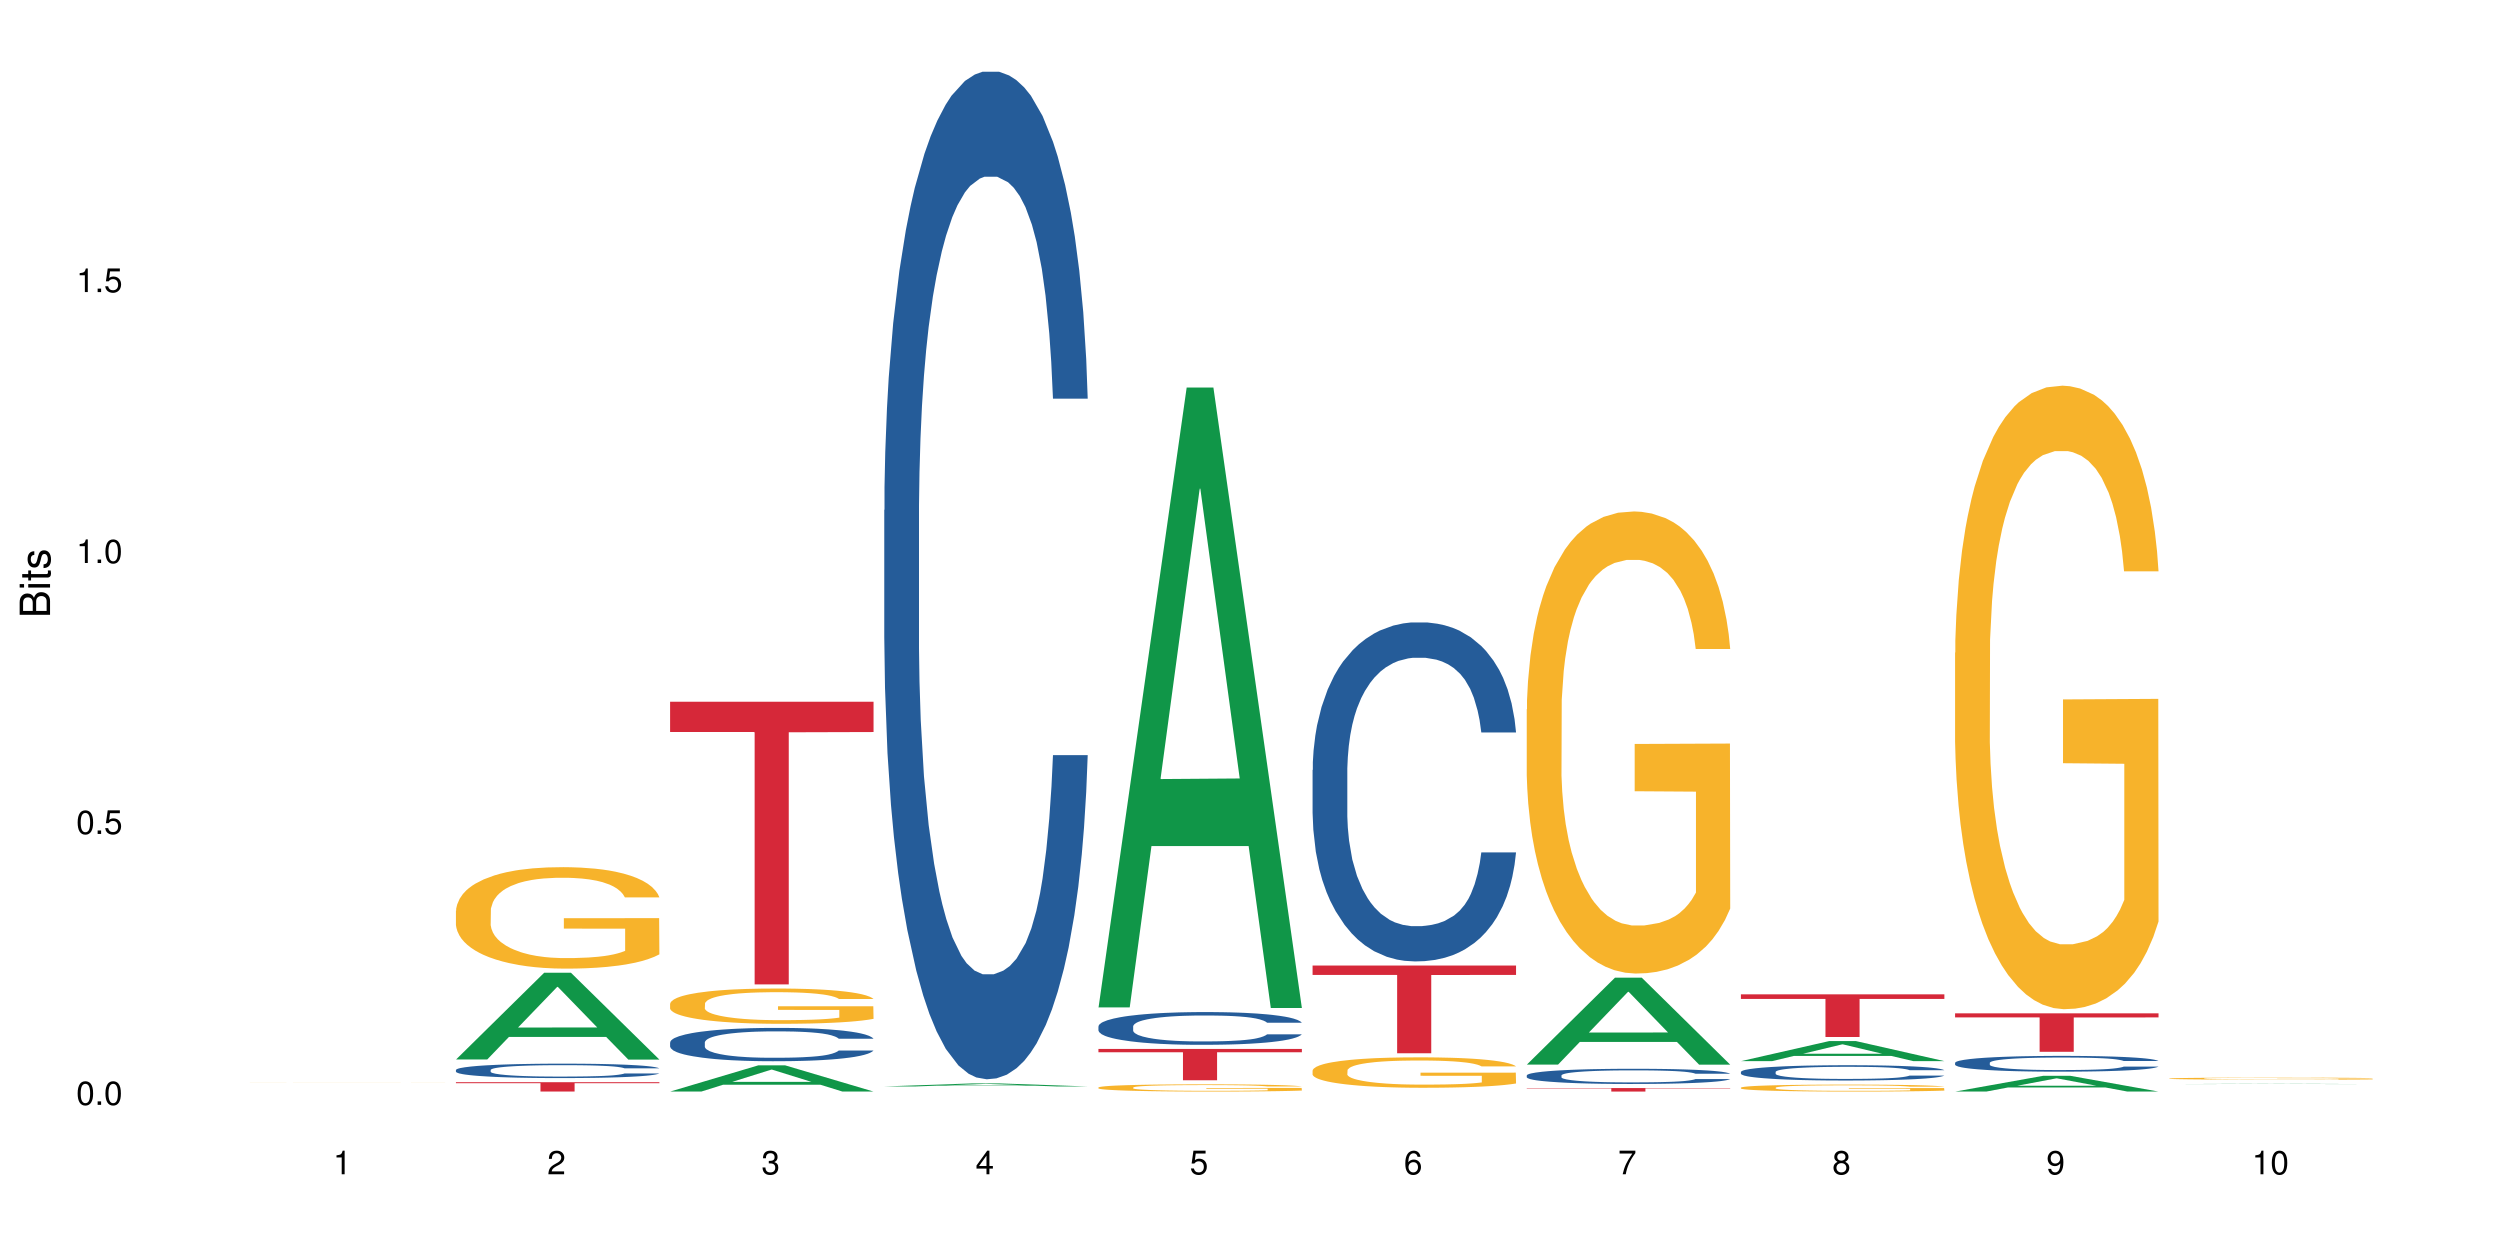 <?xml version="1.0" encoding="UTF-8"?>
<svg xmlns="http://www.w3.org/2000/svg" xmlns:xlink="http://www.w3.org/1999/xlink" width="720pt" height="360pt" viewBox="0 0 720 360" version="1.1">
<defs>
<g>
<symbol overflow="visible" id="glyph0-0">
<path style="stroke:none;" d=""/>
</symbol>
<symbol overflow="visible" id="glyph0-1">
<path style="stroke:none;" d="M 2.641 -6.797 C 2 -6.797 1.422 -6.531 1.078 -6.047 C 0.641 -5.453 0.406 -4.547 0.406 -3.297 C 0.406 -1 1.188 0.219 2.641 0.219 C 4.078 0.219 4.859 -1 4.859 -3.234 C 4.859 -4.562 4.656 -5.438 4.203 -6.047 C 3.844 -6.531 3.281 -6.797 2.641 -6.797 Z M 2.641 -6.047 C 3.547 -6.047 4 -5.125 4 -3.312 C 4 -1.375 3.562 -0.484 2.625 -0.484 C 1.734 -0.484 1.281 -1.422 1.281 -3.281 C 1.281 -5.141 1.734 -6.047 2.641 -6.047 Z M 2.641 -6.047 "/>
</symbol>
<symbol overflow="visible" id="glyph0-2">
<path style="stroke:none;" d="M 1.828 -1 L 0.828 -1 L 0.828 0 L 1.828 0 Z M 1.828 -1 "/>
</symbol>
<symbol overflow="visible" id="glyph0-3">
<path style="stroke:none;" d="M 4.562 -6.797 L 1.062 -6.797 L 0.547 -3.094 L 1.328 -3.094 C 1.719 -3.562 2.047 -3.734 2.578 -3.734 C 3.484 -3.734 4.062 -3.109 4.062 -2.094 C 4.062 -1.125 3.484 -0.531 2.578 -0.531 C 1.828 -0.531 1.375 -0.906 1.188 -1.672 L 0.328 -1.672 C 0.453 -1.109 0.547 -0.844 0.75 -0.594 C 1.125 -0.078 1.828 0.219 2.594 0.219 C 3.969 0.219 4.922 -0.781 4.922 -2.219 C 4.922 -3.562 4.031 -4.484 2.719 -4.484 C 2.25 -4.484 1.859 -4.359 1.469 -4.062 L 1.734 -5.969 L 4.562 -5.969 Z M 4.562 -6.797 "/>
</symbol>
<symbol overflow="visible" id="glyph0-4">
<path style="stroke:none;" d="M 2.484 -4.844 L 2.484 0 L 3.328 0 L 3.328 -6.797 L 2.766 -6.797 C 2.469 -5.75 2.281 -5.609 0.984 -5.453 L 0.984 -4.844 Z M 2.484 -4.844 "/>
</symbol>
<symbol overflow="visible" id="glyph0-5">
<path style="stroke:none;" d="M 4.859 -0.828 L 1.281 -0.828 C 1.359 -1.391 1.672 -1.75 2.5 -2.234 L 3.469 -2.75 C 4.406 -3.266 4.906 -3.969 4.906 -4.812 C 4.906 -5.375 4.672 -5.906 4.266 -6.266 C 3.859 -6.625 3.375 -6.797 2.719 -6.797 C 1.859 -6.797 1.219 -6.5 0.844 -5.922 C 0.609 -5.562 0.5 -5.125 0.484 -4.438 L 1.328 -4.438 C 1.359 -4.906 1.406 -5.188 1.531 -5.406 C 1.75 -5.812 2.188 -6.062 2.703 -6.062 C 3.469 -6.062 4.031 -5.516 4.031 -4.781 C 4.031 -4.25 3.719 -3.797 3.125 -3.438 L 2.234 -2.938 C 0.812 -2.141 0.406 -1.5 0.328 0 L 4.859 0 Z M 4.859 -0.828 "/>
</symbol>
<symbol overflow="visible" id="glyph0-6">
<path style="stroke:none;" d="M 2.125 -3.125 L 2.578 -3.125 C 3.516 -3.125 3.984 -2.703 3.984 -1.891 C 3.984 -1.031 3.469 -0.531 2.578 -0.531 C 1.656 -0.531 1.203 -0.984 1.156 -1.969 L 0.312 -1.969 C 0.344 -1.422 0.438 -1.078 0.609 -0.766 C 0.953 -0.109 1.625 0.219 2.547 0.219 C 3.953 0.219 4.859 -0.609 4.859 -1.906 C 4.859 -2.766 4.516 -3.25 3.703 -3.516 C 4.344 -3.766 4.656 -4.25 4.656 -4.938 C 4.656 -6.109 3.875 -6.797 2.578 -6.797 C 1.203 -6.797 0.484 -6.047 0.453 -4.609 L 1.297 -4.609 C 1.312 -5.016 1.344 -5.25 1.453 -5.453 C 1.641 -5.828 2.062 -6.062 2.594 -6.062 C 3.344 -6.062 3.797 -5.625 3.797 -4.906 C 3.797 -4.422 3.609 -4.141 3.25 -3.984 C 3.016 -3.891 2.719 -3.844 2.125 -3.844 Z M 2.125 -3.125 "/>
</symbol>
<symbol overflow="visible" id="glyph0-7">
<path style="stroke:none;" d="M 3.141 -1.625 L 3.141 0 L 3.984 0 L 3.984 -1.625 L 4.984 -1.625 L 4.984 -2.391 L 3.984 -2.391 L 3.984 -6.797 L 3.359 -6.797 L 0.266 -2.516 L 0.266 -1.625 Z M 3.141 -2.391 L 1 -2.391 L 3.141 -5.359 Z M 3.141 -2.391 "/>
</symbol>
<symbol overflow="visible" id="glyph0-8">
<path style="stroke:none;" d="M 4.781 -5.031 C 4.609 -6.141 3.891 -6.797 2.844 -6.797 C 2.094 -6.797 1.422 -6.438 1.031 -5.828 C 0.609 -5.172 0.406 -4.344 0.406 -3.094 C 0.406 -1.953 0.578 -1.234 0.984 -0.625 C 1.359 -0.078 1.953 0.219 2.703 0.219 C 3.984 0.219 4.922 -0.734 4.922 -2.078 C 4.922 -3.344 4.062 -4.234 2.844 -4.234 C 2.172 -4.234 1.641 -3.969 1.281 -3.469 C 1.281 -5.125 1.828 -6.047 2.797 -6.047 C 3.391 -6.047 3.797 -5.672 3.938 -5.031 Z M 2.734 -3.484 C 3.547 -3.484 4.062 -2.922 4.062 -2 C 4.062 -1.156 3.484 -0.531 2.703 -0.531 C 1.922 -0.531 1.328 -1.188 1.328 -2.047 C 1.328 -2.891 1.906 -3.484 2.734 -3.484 Z M 2.734 -3.484 "/>
</symbol>
<symbol overflow="visible" id="glyph0-9">
<path style="stroke:none;" d="M 4.984 -6.797 L 0.438 -6.797 L 0.438 -5.969 L 4.109 -5.969 C 2.5 -3.656 1.828 -2.234 1.328 0 L 2.219 0 C 2.594 -2.172 3.453 -4.047 4.984 -6.094 Z M 4.984 -6.797 "/>
</symbol>
<symbol overflow="visible" id="glyph0-10">
<path style="stroke:none;" d="M 3.75 -3.578 C 4.453 -4 4.688 -4.344 4.688 -4.984 C 4.688 -6.047 3.844 -6.797 2.641 -6.797 C 1.438 -6.797 0.594 -6.047 0.594 -4.984 C 0.594 -4.359 0.828 -4.016 1.516 -3.578 C 0.734 -3.203 0.359 -2.641 0.359 -1.891 C 0.359 -0.641 1.297 0.219 2.641 0.219 C 3.984 0.219 4.922 -0.641 4.922 -1.875 C 4.922 -2.641 4.531 -3.203 3.75 -3.578 Z M 2.641 -6.047 C 3.359 -6.047 3.812 -5.625 3.812 -4.969 C 3.812 -4.344 3.344 -3.922 2.641 -3.922 C 1.922 -3.922 1.453 -4.344 1.453 -4.984 C 1.453 -5.625 1.922 -6.047 2.641 -6.047 Z M 2.641 -3.203 C 3.484 -3.203 4.062 -2.672 4.062 -1.875 C 4.062 -1.062 3.484 -0.531 2.625 -0.531 C 1.797 -0.531 1.219 -1.078 1.219 -1.875 C 1.219 -2.672 1.797 -3.203 2.641 -3.203 Z M 2.641 -3.203 "/>
</symbol>
<symbol overflow="visible" id="glyph0-11">
<path style="stroke:none;" d="M 0.516 -1.547 C 0.672 -0.438 1.406 0.219 2.438 0.219 C 3.188 0.219 3.859 -0.141 4.266 -0.75 C 4.688 -1.406 4.891 -2.25 4.891 -3.484 C 4.891 -4.625 4.703 -5.359 4.312 -5.953 C 3.938 -6.5 3.344 -6.797 2.594 -6.797 C 1.297 -6.797 0.359 -5.844 0.359 -4.516 C 0.359 -3.25 1.234 -2.344 2.453 -2.344 C 3.094 -2.344 3.562 -2.578 4.016 -3.109 C 4 -1.453 3.469 -0.531 2.5 -0.531 C 1.906 -0.531 1.484 -0.906 1.359 -1.547 Z M 2.578 -6.062 C 3.375 -6.062 3.969 -5.406 3.969 -4.531 C 3.969 -3.688 3.375 -3.094 2.547 -3.094 C 1.734 -3.094 1.234 -3.672 1.234 -4.578 C 1.234 -5.438 1.797 -6.062 2.578 -6.062 Z M 2.578 -6.062 "/>
</symbol>
<symbol overflow="visible" id="glyph1-0">
<path style="stroke:none;" d=""/>
</symbol>
<symbol overflow="visible" id="glyph1-1">
<path style="stroke:none;" d="M 0 -0.953 L 0 -4.891 C 0 -5.719 -0.234 -6.344 -0.734 -6.797 C -1.188 -7.234 -1.812 -7.469 -2.5 -7.469 C -3.547 -7.469 -4.188 -7 -4.625 -5.875 C -4.984 -6.672 -5.641 -7.094 -6.531 -7.094 C -7.156 -7.094 -7.734 -6.859 -8.141 -6.391 C -8.562 -5.938 -8.75 -5.344 -8.75 -4.5 L -8.75 -0.953 Z M -4.984 -2.062 L -7.766 -2.062 L -7.766 -4.219 C -7.766 -4.844 -7.688 -5.203 -7.453 -5.5 C -7.219 -5.812 -6.859 -5.969 -6.375 -5.969 C -5.906 -5.969 -5.531 -5.812 -5.297 -5.5 C -5.062 -5.203 -4.984 -4.844 -4.984 -4.219 Z M -0.984 -2.062 L -4 -2.062 L -4 -4.781 C -4 -5.328 -3.859 -5.688 -3.578 -5.953 C -3.297 -6.219 -2.922 -6.359 -2.484 -6.359 C -2.062 -6.359 -1.688 -6.219 -1.406 -5.953 C -1.109 -5.688 -0.984 -5.328 -0.984 -4.781 Z M -0.984 -2.062 "/>
</symbol>
<symbol overflow="visible" id="glyph1-2">
<path style="stroke:none;" d="M -6.281 -1.797 L -6.281 -0.797 L 0 -0.797 L 0 -1.797 Z M -8.75 -1.797 L -8.75 -0.797 L -7.484 -0.797 L -7.484 -1.797 Z M -8.75 -1.797 "/>
</symbol>
<symbol overflow="visible" id="glyph1-3">
<path style="stroke:none;" d="M -6.281 -3.047 L -6.281 -2.016 L -8.016 -2.016 L -8.016 -1.016 L -6.281 -1.016 L -6.281 -0.172 L -5.469 -0.172 L -5.469 -1.016 L -0.719 -1.016 C -0.078 -1.016 0.281 -1.453 0.281 -2.234 C 0.281 -2.469 0.25 -2.719 0.188 -3.047 L -0.641 -3.047 C -0.609 -2.922 -0.594 -2.766 -0.594 -2.562 C -0.594 -2.141 -0.719 -2.016 -1.156 -2.016 L -5.469 -2.016 L -5.469 -3.047 Z M -6.281 -3.047 "/>
</symbol>
<symbol overflow="visible" id="glyph1-4">
<path style="stroke:none;" d="M -4.531 -5.25 C -5.766 -5.25 -6.469 -4.422 -6.469 -2.969 C -6.469 -1.516 -5.719 -0.562 -4.547 -0.562 C -3.562 -0.562 -3.094 -1.062 -2.734 -2.562 L -2.516 -3.484 C -2.344 -4.188 -2.094 -4.469 -1.625 -4.469 C -1.047 -4.469 -0.641 -3.875 -0.641 -3 C -0.641 -2.453 -0.797 -2 -1.062 -1.75 C -1.25 -1.594 -1.422 -1.531 -1.875 -1.469 L -1.875 -0.406 C -0.422 -0.453 0.281 -1.266 0.281 -2.922 C 0.281 -4.5 -0.5 -5.516 -1.719 -5.516 C -2.656 -5.516 -3.172 -4.984 -3.469 -3.734 L -3.703 -2.766 C -3.891 -1.953 -4.156 -1.609 -4.594 -1.609 C -5.172 -1.609 -5.547 -2.125 -5.547 -2.938 C -5.547 -3.75 -5.203 -4.172 -4.531 -4.203 Z M -4.531 -5.25 "/>
</symbol>
</g>
</defs>
<g id="surface82896">
<rect x="0" y="0" width="720" height="360" style="fill:rgb(100%,100%,100%);fill-opacity:1;stroke:none;"/>
<path style=" stroke:none;fill-rule:nonzero;fill:rgb(96.863%,70.196%,16.863%);fill-opacity:1;" d="M 69.629 311.691 L 70.703 311.691 L 71.629 311.688 L 74.344 311.688 L 75.273 311.684 L 84.137 311.684 L 86.777 311.68 L 113.719 311.68 L 115.578 311.684 L 124.867 311.684 L 126.082 311.688 L 128.223 311.688 L 114.934 311.688 L 113.863 311.684 L 87.566 311.684 L 85.422 311.688 L 81.492 311.688 L 80.707 311.691 L 79.703 311.691 L 79.633 311.695 L 79.848 311.699 L 81.707 311.699 L 82.562 311.703 L 89.066 311.703 L 90.922 311.707 L 116.148 311.707 L 117.148 311.703 L 118.363 311.703 L 118.363 311.699 L 100.715 311.699 L 100.715 311.695 L 128.152 311.695 L 128.223 311.707 L 116.434 311.707 L 113.148 311.711 L 92.352 311.711 L 90.066 311.707 L 77.488 311.707 L 76.348 311.703 L 71.988 311.703 L 71.203 311.699 L 69.773 311.699 L 69.629 311.695 Z M 69.629 311.691 "/>
<path style=" stroke:none;fill-rule:nonzero;fill:rgb(6.275%,58.824%,28.235%);fill-opacity:1;" d="M 131.309 305.133 L 131.371 305.109 L 156.727 280.145 L 164.426 280.145 L 189.902 305.156 L 180.953 305.156 L 174.566 298.629 L 146.582 298.629 L 140.324 305.133 L 131.309 305.133 L 149.273 295.93 L 172 295.906 L 160.668 284.234 L 160.543 284.211 L 160.418 284.281 L 149.211 295.906 L 149.273 295.93 Z M 131.309 305.133 "/>
<path style=" stroke:none;fill-rule:nonzero;fill:rgb(14.51%,36.078%,60%);fill-opacity:1;" d="M 131.309 308.145 L 131.379 308.141 L 131.379 308.047 L 131.594 307.902 L 132.094 307.723 L 132.594 307.598 L 133.883 307.375 L 135.668 307.156 L 137.523 306.988 L 138.883 306.891 L 140.098 306.816 L 142.883 306.676 L 144.672 306.602 L 146.602 306.539 L 148.957 306.473 L 150.672 306.438 L 154.531 306.375 L 157.391 306.348 L 159.605 306.336 L 164.395 306.336 L 167.25 306.352 L 169.324 306.371 L 171.609 306.402 L 173.539 306.438 L 176.898 306.52 L 179.898 306.625 L 181.258 306.688 L 183.402 306.805 L 185.043 306.918 L 186.188 307.016 L 187.473 307.156 L 188.617 307.328 L 189.477 307.52 L 189.902 307.684 L 179.898 307.684 L 179.398 307.531 L 178.828 307.414 L 177.758 307.258 L 176.684 307.148 L 175.184 307.039 L 173.824 306.969 L 171.969 306.895 L 170.324 306.848 L 168.609 306.816 L 166.965 306.793 L 163.82 306.77 L 160.176 306.77 L 158.82 306.777 L 156.031 306.809 L 154.531 306.836 L 152.387 306.887 L 150.887 306.938 L 149.102 307.012 L 147.887 307.078 L 146.387 307.176 L 145.312 307.262 L 144.098 307.387 L 143.387 307.484 L 142.742 307.59 L 142.172 307.715 L 141.742 307.848 L 141.457 307.988 L 141.312 308.125 L 141.312 308.711 L 141.457 308.848 L 141.812 309.008 L 142.742 309.238 L 144.098 309.441 L 145.672 309.602 L 147.172 309.715 L 148.031 309.766 L 149.172 309.828 L 150.961 309.902 L 153.531 309.98 L 155.031 310.012 L 157.32 310.039 L 159.676 310.055 L 162.82 310.055 L 165.609 310.039 L 167.465 310.02 L 169.395 309.992 L 172.039 309.926 L 173.684 309.867 L 175.113 309.793 L 176.184 309.723 L 176.898 309.66 L 177.969 309.543 L 178.828 309.414 L 179.473 309.281 L 179.898 309.152 L 189.902 309.152 L 189.477 309.305 L 188.832 309.453 L 188.188 309.562 L 187.188 309.695 L 186.047 309.812 L 184.402 309.945 L 183.043 310.031 L 181.258 310.129 L 179.613 310.199 L 177.828 310.266 L 175.184 310.34 L 173.469 310.379 L 171.609 310.414 L 169.395 310.441 L 166.609 310.469 L 163.605 310.484 L 160.82 310.488 L 157.82 310.48 L 155.605 310.465 L 152.676 310.43 L 149.031 310.363 L 146.387 310.289 L 144.312 310.219 L 142.527 310.145 L 140.527 310.039 L 137.953 309.875 L 136.383 309.746 L 135.309 309.637 L 134.094 309.488 L 133.238 309.355 L 132.238 309.145 L 131.523 308.875 L 131.309 308.668 Z M 131.309 308.145 "/>
<path style=" stroke:none;fill-rule:nonzero;fill:rgb(96.863%,70.196%,16.863%);fill-opacity:1;" d="M 131.309 262.262 L 131.379 262.234 L 131.379 261.699 L 131.664 260.5 L 132.379 258.844 L 133.309 257.484 L 134.309 256.414 L 134.953 255.855 L 136.023 255.055 L 136.953 254.469 L 139.312 253.266 L 142.312 252.145 L 143.957 251.664 L 145.812 251.211 L 148.457 250.703 L 149.672 250.516 L 153.391 250.09 L 157.605 249.824 L 162.25 249.742 L 164.395 249.77 L 167.324 249.875 L 171.324 250.172 L 173.613 250.438 L 175.398 250.703 L 177.254 251.051 L 179.543 251.586 L 181.688 252.227 L 183.402 252.867 L 185.117 253.668 L 186.547 254.52 L 187.762 255.453 L 188.832 256.574 L 189.477 257.508 L 189.902 258.445 L 179.973 258.445 L 179.398 257.508 L 178.758 256.789 L 177.684 255.91 L 176.613 255.27 L 175.539 254.762 L 173.539 254.066 L 171.824 253.641 L 169.68 253.266 L 167.609 253.027 L 165.25 252.867 L 163.82 252.812 L 160.035 252.812 L 156.605 253 L 154.605 253.211 L 153.176 253.426 L 151.172 253.828 L 149.957 254.148 L 149.246 254.359 L 147.102 255.188 L 145.672 255.934 L 144.887 256.441 L 143.887 257.242 L 143.172 257.965 L 142.383 259.031 L 141.957 259.832 L 141.383 261.645 L 141.312 266.449 L 141.527 267.465 L 141.957 268.559 L 142.527 269.52 L 143.387 270.535 L 144.242 271.309 L 145.742 272.348 L 147.027 273.043 L 148.031 273.496 L 149.957 274.215 L 150.746 274.457 L 152.602 274.938 L 154.531 275.309 L 156.891 275.629 L 158.676 275.789 L 161.535 275.926 L 165.18 275.926 L 169.469 275.766 L 172.184 275.551 L 174.039 275.336 L 175.254 275.148 L 176.754 274.855 L 177.828 274.59 L 178.828 274.297 L 180.043 273.844 L 180.043 267.465 L 162.391 267.438 L 162.391 264.449 L 189.832 264.422 L 189.902 274.855 L 188.402 275.578 L 186.547 276.27 L 184.758 276.805 L 182.902 277.258 L 180.258 277.766 L 178.113 278.086 L 174.824 278.461 L 171.824 278.699 L 168.68 278.859 L 165.895 278.941 L 162.605 278.965 L 159.676 278.914 L 156.531 278.754 L 154.031 278.539 L 151.746 278.273 L 149.457 277.926 L 146.602 277.367 L 144.742 276.91 L 142.812 276.352 L 140.883 275.684 L 139.168 274.965 L 138.027 274.402 L 136.883 273.762 L 135.668 272.961 L 134.523 272.055 L 133.668 271.227 L 132.879 270.293 L 132.309 269.414 L 131.738 268.211 L 131.453 267.25 L 131.309 266.422 Z M 131.309 262.262 "/>
<path style=" stroke:none;fill-rule:nonzero;fill:rgb(83.922%,15.686%,22.353%);fill-opacity:1;" d="M 131.309 311.668 L 189.902 311.668 L 189.902 311.957 L 165.484 311.961 L 165.484 314.371 L 155.656 314.371 L 155.656 311.961 L 155.516 311.957 L 131.309 311.957 Z M 131.309 311.668 "/>
<path style=" stroke:none;fill-rule:nonzero;fill:rgb(6.275%,58.824%,28.235%);fill-opacity:1;" d="M 192.988 314.363 L 193.051 314.355 L 218.402 306.816 L 226.105 306.816 L 251.582 314.371 L 242.629 314.371 L 236.246 312.398 L 208.262 312.398 L 202.004 314.363 L 192.988 314.363 L 210.953 311.582 L 233.68 311.574 L 222.348 308.051 L 222.223 308.043 L 222.098 308.062 L 210.891 311.574 L 210.953 311.582 Z M 192.988 314.363 "/>
<path style=" stroke:none;fill-rule:nonzero;fill:rgb(14.51%,36.078%,60%);fill-opacity:1;" d="M 192.988 300.215 L 193.059 300.207 L 193.059 299.996 L 193.273 299.66 L 193.773 299.242 L 194.273 298.949 L 195.559 298.434 L 197.348 297.934 L 199.203 297.547 L 200.562 297.32 L 201.777 297.145 L 204.562 296.82 L 206.352 296.652 L 208.281 296.504 L 210.637 296.355 L 212.352 296.266 L 216.211 296.125 L 219.07 296.066 L 221.285 296.039 L 226.074 296.039 L 228.93 296.074 L 231.004 296.117 L 233.289 296.188 L 235.219 296.266 L 238.578 296.461 L 241.578 296.707 L 242.938 296.844 L 245.082 297.117 L 246.723 297.379 L 247.867 297.609 L 249.152 297.934 L 250.297 298.328 L 251.152 298.777 L 251.582 299.152 L 241.578 299.152 L 241.078 298.801 L 240.508 298.531 L 239.434 298.172 L 238.363 297.914 L 236.863 297.66 L 235.504 297.496 L 233.648 297.328 L 232.004 297.223 L 230.289 297.145 L 228.645 297.09 L 225.5 297.039 L 221.855 297.039 L 220.5 297.055 L 217.711 297.125 L 216.211 297.188 L 214.066 297.309 L 212.566 297.426 L 210.781 297.602 L 209.566 297.75 L 208.066 297.977 L 206.992 298.18 L 205.777 298.469 L 205.062 298.688 L 204.422 298.934 L 203.848 299.223 L 203.422 299.531 L 203.133 299.855 L 202.992 300.172 L 202.992 301.531 L 203.133 301.848 L 203.492 302.215 L 204.422 302.75 L 205.777 303.215 L 207.352 303.582 L 208.852 303.848 L 209.707 303.969 L 210.852 304.109 L 212.637 304.285 L 215.211 304.461 L 216.711 304.531 L 219 304.602 L 221.355 304.637 L 224.5 304.637 L 227.289 304.602 L 229.145 304.559 L 231.074 304.488 L 233.719 304.336 L 235.363 304.195 L 236.793 304.031 L 237.863 303.863 L 238.578 303.723 L 239.648 303.453 L 240.508 303.152 L 241.148 302.848 L 241.578 302.547 L 251.582 302.547 L 251.152 302.898 L 250.512 303.242 L 249.867 303.496 L 248.867 303.801 L 247.723 304.074 L 246.082 304.383 L 244.723 304.582 L 242.938 304.801 L 241.293 304.969 L 239.508 305.117 L 236.863 305.293 L 235.148 305.383 L 233.289 305.461 L 231.074 305.531 L 228.289 305.594 L 225.285 305.625 L 222.5 305.637 L 219.5 305.617 L 217.285 305.582 L 214.352 305.504 L 210.711 305.348 L 208.066 305.18 L 205.992 305.012 L 204.207 304.836 L 202.207 304.602 L 199.633 304.215 L 198.062 303.918 L 196.988 303.672 L 195.773 303.328 L 194.918 303.02 L 193.918 302.531 L 193.203 301.906 L 192.988 301.426 Z M 192.988 300.215 "/>
<path style=" stroke:none;fill-rule:nonzero;fill:rgb(96.863%,70.196%,16.863%);fill-opacity:1;" d="M 192.988 289.047 L 193.059 289.039 L 193.059 288.852 L 193.344 288.434 L 194.059 287.859 L 194.988 287.387 L 195.988 287.016 L 196.633 286.82 L 197.703 286.543 L 198.633 286.336 L 200.992 285.918 L 203.992 285.531 L 205.637 285.363 L 207.492 285.203 L 210.137 285.027 L 211.352 284.965 L 215.066 284.816 L 219.285 284.723 L 223.93 284.695 L 226.074 284.703 L 229.004 284.742 L 233.004 284.844 L 235.289 284.938 L 237.078 285.027 L 238.934 285.148 L 241.223 285.336 L 243.367 285.559 L 245.082 285.781 L 246.797 286.059 L 248.223 286.355 L 249.438 286.68 L 250.512 287.07 L 251.152 287.395 L 251.582 287.719 L 241.648 287.719 L 241.078 287.395 L 240.434 287.145 L 239.363 286.84 L 238.293 286.617 L 237.219 286.438 L 235.219 286.199 L 233.504 286.051 L 231.359 285.918 L 229.289 285.836 L 226.93 285.781 L 225.5 285.762 L 221.715 285.762 L 218.285 285.828 L 216.281 285.902 L 214.855 285.977 L 212.852 286.113 L 211.637 286.227 L 210.922 286.301 L 208.781 286.59 L 207.352 286.848 L 206.566 287.023 L 205.562 287.301 L 204.852 287.555 L 204.062 287.926 L 203.637 288.203 L 203.062 288.836 L 202.992 290.504 L 203.207 290.859 L 203.637 291.238 L 204.207 291.574 L 205.062 291.926 L 205.922 292.195 L 207.422 292.559 L 208.707 292.797 L 209.707 292.957 L 211.637 293.207 L 212.426 293.289 L 214.281 293.457 L 216.211 293.586 L 218.57 293.699 L 220.355 293.754 L 223.215 293.801 L 226.859 293.801 L 231.145 293.746 L 233.863 293.672 L 235.719 293.598 L 236.934 293.531 L 238.434 293.43 L 239.508 293.336 L 240.508 293.234 L 241.723 293.078 L 241.723 290.859 L 224.07 290.848 L 224.07 289.809 L 251.512 289.801 L 251.582 293.43 L 250.082 293.68 L 248.223 293.922 L 246.438 294.105 L 244.578 294.266 L 241.938 294.441 L 239.793 294.551 L 236.504 294.684 L 233.504 294.766 L 230.359 294.82 L 227.574 294.848 L 224.285 294.859 L 221.355 294.84 L 218.211 294.785 L 215.711 294.711 L 213.426 294.617 L 211.137 294.496 L 208.281 294.301 L 206.422 294.145 L 204.492 293.949 L 202.562 293.719 L 200.848 293.465 L 199.703 293.27 L 198.562 293.047 L 197.348 292.77 L 196.203 292.453 L 195.348 292.168 L 194.559 291.844 L 193.988 291.535 L 193.418 291.117 L 193.129 290.785 L 192.988 290.496 Z M 192.988 289.047 "/>
<path style=" stroke:none;fill-rule:nonzero;fill:rgb(83.922%,15.686%,22.353%);fill-opacity:1;" d="M 192.988 202.109 L 251.582 202.109 L 251.582 210.824 L 227.164 210.898 L 227.164 283.516 L 217.336 283.516 L 217.336 210.977 L 217.195 210.824 L 192.988 210.824 Z M 192.988 202.109 "/>
<path style=" stroke:none;fill-rule:nonzero;fill:rgb(6.275%,58.824%,28.235%);fill-opacity:1;" d="M 254.668 312.898 L 254.73 312.895 L 280.082 312.016 L 287.781 312.016 L 313.262 312.898 L 304.309 312.898 L 297.926 312.668 L 269.941 312.668 L 263.68 312.898 L 254.668 312.898 L 272.633 312.57 L 295.359 312.57 L 284.027 312.16 L 283.777 312.16 L 272.57 312.57 L 272.633 312.57 Z M 254.668 312.898 "/>
<path style=" stroke:none;fill-rule:nonzero;fill:rgb(14.51%,36.078%,60%);fill-opacity:1;" d="M 254.668 146.918 L 254.738 146.652 L 254.738 140.285 L 254.953 130.207 L 255.453 117.477 L 255.953 108.723 L 257.238 93.074 L 259.027 77.953 L 260.883 66.285 L 262.242 59.387 L 263.457 54.082 L 266.242 44.27 L 268.031 39.23 L 269.957 34.719 L 272.316 30.211 L 274.031 27.559 L 277.891 23.316 L 280.75 21.457 L 282.965 20.664 L 287.75 20.664 L 290.609 21.723 L 292.684 23.051 L 294.969 25.172 L 296.898 27.559 L 300.258 33.395 L 303.258 40.82 L 304.617 45.066 L 306.758 53.289 L 308.402 61.246 L 309.547 68.141 L 310.832 77.953 L 311.977 89.891 L 312.832 103.418 L 313.262 114.824 L 303.258 114.824 L 302.758 104.215 L 302.188 95.992 L 301.113 85.117 L 300.043 77.426 L 298.543 69.73 L 297.184 64.691 L 295.328 59.652 L 293.684 56.469 L 291.969 54.082 L 290.324 52.492 L 287.18 50.898 L 283.535 50.898 L 282.18 51.43 L 279.391 53.551 L 277.891 55.41 L 275.746 59.121 L 274.246 62.57 L 272.461 67.875 L 271.246 72.387 L 269.746 79.281 L 268.672 85.383 L 267.457 94.133 L 266.742 100.766 L 266.102 108.191 L 265.527 116.945 L 265.102 126.227 L 264.812 136.043 L 264.672 145.59 L 264.672 186.703 L 264.812 196.25 L 265.172 207.391 L 266.102 223.57 L 267.457 237.629 L 269.031 248.77 L 270.531 256.727 L 271.387 260.441 L 272.531 264.684 L 274.316 269.988 L 276.891 275.293 L 278.391 277.414 L 280.676 279.539 L 283.035 280.598 L 286.18 280.598 L 288.965 279.539 L 290.824 278.211 L 292.754 276.09 L 295.398 271.578 L 297.043 267.336 L 298.469 262.297 L 299.543 257.258 L 300.258 253.012 L 301.328 244.789 L 302.188 235.773 L 302.828 226.488 L 303.258 217.473 L 313.262 217.473 L 312.832 228.082 L 312.191 238.426 L 311.547 246.117 L 310.547 255.398 L 309.402 263.621 L 307.762 272.906 L 306.402 279.008 L 304.617 285.637 L 302.973 290.676 L 301.188 295.188 L 298.543 300.492 L 296.828 303.145 L 294.969 305.531 L 292.754 307.652 L 289.969 309.508 L 286.965 310.57 L 284.18 310.836 L 281.176 310.305 L 278.961 309.242 L 276.031 306.855 L 272.387 302.082 L 269.746 297.043 L 267.672 292.004 L 265.887 286.699 L 263.887 279.539 L 261.312 267.867 L 259.742 258.848 L 258.668 251.422 L 257.453 241.078 L 256.598 231.793 L 255.598 216.941 L 254.883 198.109 L 254.668 183.52 Z M 254.668 146.918 "/>
<path style=" stroke:none;fill-rule:nonzero;fill:rgb(6.275%,58.824%,28.235%);fill-opacity:1;" d="M 316.348 290.137 L 316.41 289.969 L 341.762 111.613 L 349.461 111.613 L 374.941 290.305 L 365.988 290.305 L 359.605 243.66 L 331.621 243.66 L 325.359 290.137 L 316.348 290.137 L 334.312 224.367 L 357.039 224.199 L 345.707 140.809 L 345.582 140.641 L 345.457 141.145 L 334.25 224.199 L 334.312 224.367 Z M 316.348 290.137 "/>
<path style=" stroke:none;fill-rule:nonzero;fill:rgb(14.51%,36.078%,60%);fill-opacity:1;" d="M 316.348 295.586 L 316.418 295.578 L 316.418 295.371 L 316.633 295.043 L 317.133 294.629 L 317.633 294.348 L 318.918 293.836 L 320.703 293.348 L 322.562 292.969 L 323.922 292.742 L 325.137 292.57 L 327.922 292.254 L 329.707 292.09 L 331.637 291.941 L 333.996 291.797 L 335.711 291.711 L 339.57 291.57 L 342.43 291.512 L 344.645 291.484 L 349.43 291.484 L 352.289 291.52 L 354.363 291.562 L 356.648 291.633 L 358.578 291.711 L 361.938 291.898 L 364.938 292.141 L 366.293 292.277 L 368.438 292.547 L 370.082 292.805 L 371.227 293.027 L 372.512 293.348 L 373.656 293.734 L 374.512 294.172 L 374.941 294.543 L 364.938 294.543 L 364.438 294.199 L 363.867 293.934 L 362.793 293.578 L 361.723 293.328 L 360.223 293.078 L 358.863 292.914 L 357.004 292.754 L 355.363 292.648 L 353.648 292.57 L 352.004 292.52 L 348.859 292.469 L 345.215 292.469 L 343.855 292.484 L 341.07 292.555 L 339.57 292.613 L 337.426 292.734 L 335.926 292.848 L 334.141 293.02 L 332.926 293.164 L 331.422 293.391 L 330.352 293.586 L 329.137 293.871 L 328.422 294.086 L 327.777 294.328 L 327.207 294.613 L 326.777 294.914 L 326.492 295.234 L 326.352 295.543 L 326.352 296.879 L 326.492 297.188 L 326.852 297.551 L 327.777 298.078 L 329.137 298.531 L 330.707 298.895 L 332.211 299.152 L 333.066 299.273 L 334.211 299.41 L 335.996 299.582 L 338.57 299.758 L 340.07 299.824 L 342.355 299.895 L 344.715 299.93 L 347.859 299.93 L 350.645 299.895 L 352.504 299.852 L 354.434 299.781 L 357.078 299.637 L 358.719 299.496 L 360.148 299.336 L 361.223 299.172 L 361.938 299.031 L 363.008 298.766 L 363.867 298.473 L 364.508 298.172 L 364.938 297.879 L 374.941 297.879 L 374.512 298.223 L 373.871 298.559 L 373.227 298.809 L 372.227 299.109 L 371.082 299.379 L 369.438 299.68 L 368.082 299.875 L 366.293 300.094 L 364.652 300.258 L 362.863 300.402 L 360.223 300.574 L 358.508 300.66 L 356.648 300.738 L 354.434 300.809 L 351.645 300.867 L 348.645 300.902 L 345.859 300.91 L 342.855 300.895 L 340.641 300.859 L 337.711 300.781 L 334.066 300.625 L 331.422 300.461 L 329.352 300.301 L 327.566 300.125 L 325.562 299.895 L 322.992 299.516 L 321.418 299.223 L 320.348 298.98 L 319.133 298.645 L 318.273 298.344 L 317.273 297.859 L 316.559 297.25 L 316.348 296.773 Z M 316.348 295.586 "/>
<path style=" stroke:none;fill-rule:nonzero;fill:rgb(96.863%,70.196%,16.863%);fill-opacity:1;" d="M 316.348 313.18 L 316.418 313.176 L 316.418 313.141 L 316.703 313.055 L 317.418 312.938 L 318.348 312.84 L 319.348 312.762 L 319.992 312.723 L 321.062 312.664 L 321.992 312.625 L 324.348 312.539 L 327.352 312.457 L 328.992 312.426 L 330.852 312.391 L 333.496 312.355 L 334.711 312.344 L 338.426 312.312 L 342.641 312.293 L 347.289 312.289 L 349.43 312.289 L 352.359 312.297 L 356.363 312.316 L 358.648 312.336 L 360.434 312.355 L 362.293 312.379 L 364.578 312.418 L 366.723 312.465 L 368.438 312.512 L 370.152 312.566 L 371.582 312.629 L 372.797 312.695 L 373.871 312.773 L 374.512 312.84 L 374.941 312.906 L 365.008 312.906 L 364.438 312.84 L 363.793 312.789 L 362.723 312.727 L 361.648 312.68 L 360.578 312.645 L 358.578 312.594 L 356.863 312.566 L 354.719 312.539 L 352.645 312.52 L 350.289 312.512 L 348.859 312.508 L 345.07 312.508 L 341.641 312.52 L 339.641 312.535 L 338.211 312.551 L 336.211 312.578 L 334.996 312.602 L 334.281 312.617 L 332.137 312.676 L 330.707 312.73 L 329.922 312.766 L 328.922 312.82 L 328.207 312.875 L 327.422 312.949 L 326.992 313.008 L 326.422 313.137 L 326.352 313.477 L 326.562 313.551 L 326.992 313.629 L 327.566 313.695 L 328.422 313.77 L 329.281 313.824 L 330.781 313.898 L 332.066 313.949 L 333.066 313.98 L 334.996 314.031 L 335.781 314.051 L 337.641 314.082 L 339.57 314.109 L 341.93 314.133 L 343.715 314.145 L 346.574 314.152 L 350.219 314.152 L 354.504 314.141 L 357.219 314.129 L 359.078 314.113 L 360.293 314.098 L 361.793 314.078 L 362.863 314.059 L 363.867 314.039 L 365.078 314.004 L 365.078 313.551 L 347.43 313.547 L 347.43 313.336 L 374.871 313.332 L 374.941 314.078 L 373.441 314.129 L 371.582 314.18 L 369.797 314.215 L 367.938 314.25 L 365.293 314.285 L 363.152 314.309 L 359.863 314.336 L 356.863 314.352 L 353.719 314.363 L 350.93 314.367 L 347.645 314.371 L 344.715 314.367 L 341.57 314.355 L 339.07 314.34 L 336.781 314.32 L 334.496 314.297 L 331.637 314.258 L 329.781 314.223 L 327.852 314.184 L 325.922 314.137 L 324.207 314.086 L 323.062 314.047 L 321.918 314 L 320.703 313.941 L 319.562 313.879 L 318.703 313.82 L 317.918 313.754 L 317.348 313.691 L 316.773 313.605 L 316.488 313.535 L 316.348 313.477 Z M 316.348 313.18 "/>
<path style=" stroke:none;fill-rule:nonzero;fill:rgb(83.922%,15.686%,22.353%);fill-opacity:1;" d="M 316.348 302.09 L 374.941 302.09 L 374.941 303.055 L 350.52 303.062 L 350.52 311.109 L 340.695 311.109 L 340.695 303.074 L 340.555 303.055 L 316.348 303.055 Z M 316.348 302.09 "/>
<path style=" stroke:none;fill-rule:nonzero;fill:rgb(14.51%,36.078%,60%);fill-opacity:1;" d="M 378.023 221.75 L 378.098 221.66 L 378.098 219.52 L 378.312 216.129 L 378.812 211.844 L 379.312 208.898 L 380.598 203.633 L 382.383 198.547 L 384.242 194.621 L 385.602 192.301 L 386.812 190.516 L 389.602 187.215 L 391.387 185.52 L 393.316 184.004 L 395.676 182.488 L 397.391 181.594 L 401.25 180.168 L 404.105 179.543 L 406.324 179.273 L 411.109 179.273 L 413.969 179.633 L 416.039 180.078 L 418.328 180.789 L 420.258 181.594 L 423.613 183.559 L 426.617 186.055 L 427.973 187.484 L 430.117 190.25 L 431.762 192.926 L 432.906 195.246 L 434.191 198.547 L 435.336 202.562 L 436.191 207.113 L 436.621 210.953 L 426.617 210.953 L 426.117 207.383 L 425.543 204.617 L 424.473 200.957 L 423.402 198.371 L 421.898 195.781 L 420.543 194.086 L 418.684 192.391 L 417.039 191.32 L 415.324 190.516 L 413.684 189.98 L 410.539 189.445 L 406.895 189.445 L 405.535 189.625 L 402.75 190.34 L 401.25 190.965 L 399.105 192.211 L 397.605 193.371 L 395.816 195.156 L 394.602 196.676 L 393.102 198.996 L 392.031 201.047 L 390.816 203.992 L 390.102 206.223 L 389.457 208.723 L 388.887 211.664 L 388.457 214.789 L 388.172 218.09 L 388.027 221.301 L 388.027 235.133 L 388.172 238.348 L 388.531 242.094 L 389.457 247.535 L 390.816 252.266 L 392.387 256.016 L 393.891 258.691 L 394.746 259.941 L 395.891 261.367 L 397.676 263.152 L 400.25 264.938 L 401.75 265.652 L 404.035 266.363 L 406.395 266.723 L 409.539 266.723 L 412.324 266.363 L 414.184 265.918 L 416.113 265.207 L 418.758 263.688 L 420.398 262.262 L 421.828 260.566 L 422.902 258.871 L 423.613 257.441 L 424.688 254.676 L 425.543 251.641 L 426.188 248.52 L 426.617 245.484 L 436.621 245.484 L 436.191 249.055 L 435.547 252.535 L 434.906 255.121 L 433.906 258.246 L 432.762 261.012 L 431.117 264.133 L 429.762 266.188 L 427.973 268.418 L 426.332 270.113 L 424.543 271.629 L 421.898 273.414 L 420.184 274.309 L 418.328 275.109 L 416.113 275.824 L 413.324 276.449 L 410.324 276.805 L 407.539 276.895 L 404.535 276.715 L 402.32 276.359 L 399.391 275.555 L 395.746 273.949 L 393.102 272.254 L 391.031 270.559 L 389.242 268.773 L 387.242 266.363 L 384.672 262.438 L 383.098 259.406 L 382.027 256.906 L 380.812 253.426 L 379.953 250.305 L 378.953 245.305 L 378.238 238.973 L 378.023 234.062 Z M 378.023 221.75 "/>
<path style=" stroke:none;fill-rule:nonzero;fill:rgb(96.863%,70.196%,16.863%);fill-opacity:1;" d="M 378.023 308.266 L 378.098 308.258 L 378.098 308.098 L 378.383 307.738 L 379.098 307.242 L 380.027 306.836 L 381.027 306.516 L 381.668 306.344 L 382.742 306.105 L 383.672 305.93 L 386.027 305.57 L 389.031 305.234 L 390.672 305.09 L 392.531 304.953 L 395.176 304.801 L 396.391 304.742 L 400.105 304.617 L 404.32 304.535 L 408.965 304.512 L 411.109 304.52 L 414.039 304.551 L 418.043 304.641 L 420.328 304.719 L 422.113 304.801 L 423.973 304.902 L 426.258 305.062 L 428.402 305.258 L 430.117 305.449 L 431.832 305.688 L 433.262 305.945 L 434.477 306.227 L 435.547 306.562 L 436.191 306.844 L 436.621 307.121 L 426.688 307.121 L 426.117 306.844 L 425.473 306.625 L 424.402 306.363 L 423.328 306.168 L 422.258 306.016 L 420.258 305.809 L 418.543 305.68 L 416.398 305.57 L 414.324 305.496 L 411.969 305.449 L 410.539 305.434 L 406.75 305.434 L 403.32 305.488 L 401.32 305.555 L 399.891 305.617 L 397.891 305.738 L 396.676 305.832 L 395.961 305.898 L 393.816 306.145 L 392.387 306.371 L 391.602 306.523 L 390.602 306.762 L 389.887 306.977 L 389.102 307.297 L 388.672 307.539 L 388.102 308.082 L 388.027 309.523 L 388.242 309.828 L 388.672 310.156 L 389.242 310.445 L 390.102 310.75 L 390.961 310.98 L 392.461 311.293 L 393.746 311.504 L 394.746 311.641 L 396.676 311.855 L 397.461 311.926 L 399.32 312.07 L 401.25 312.184 L 403.605 312.281 L 405.395 312.328 L 408.25 312.367 L 411.895 312.367 L 416.184 312.32 L 418.898 312.254 L 420.758 312.191 L 421.973 312.137 L 423.473 312.047 L 424.543 311.969 L 425.543 311.879 L 426.758 311.742 L 426.758 309.828 L 409.109 309.82 L 409.109 308.926 L 436.551 308.918 L 436.621 312.047 L 435.121 312.262 L 433.262 312.473 L 431.477 312.633 L 429.617 312.77 L 426.973 312.922 L 424.828 313.016 L 421.543 313.129 L 418.543 313.199 L 415.398 313.25 L 412.609 313.273 L 409.324 313.281 L 406.395 313.266 L 403.25 313.215 L 400.75 313.152 L 398.461 313.07 L 396.176 312.969 L 393.316 312.801 L 391.461 312.664 L 389.531 312.496 L 387.602 312.297 L 385.887 312.078 L 384.742 311.91 L 383.598 311.719 L 382.383 311.48 L 381.242 311.207 L 380.383 310.957 L 379.598 310.68 L 379.027 310.414 L 378.453 310.055 L 378.168 309.766 L 378.023 309.516 Z M 378.023 308.266 "/>
<path style=" stroke:none;fill-rule:nonzero;fill:rgb(83.922%,15.686%,22.353%);fill-opacity:1;" d="M 378.023 278.074 L 436.621 278.074 L 436.621 280.777 L 412.199 280.801 L 412.199 303.332 L 402.375 303.332 L 402.375 280.824 L 402.23 280.777 L 378.023 280.777 Z M 378.023 278.074 "/>
<path style=" stroke:none;fill-rule:nonzero;fill:rgb(6.275%,58.824%,28.235%);fill-opacity:1;" d="M 439.703 306.605 L 439.766 306.582 L 465.121 281.562 L 472.82 281.562 L 498.301 306.629 L 489.348 306.629 L 482.961 300.086 L 454.98 300.086 L 448.719 306.605 L 439.703 306.605 L 457.672 297.379 L 480.395 297.355 L 469.066 285.656 L 468.938 285.633 L 468.812 285.707 L 457.609 297.355 L 457.672 297.379 Z M 439.703 306.605 "/>
<path style=" stroke:none;fill-rule:nonzero;fill:rgb(14.51%,36.078%,60%);fill-opacity:1;" d="M 439.703 309.715 L 439.777 309.711 L 439.777 309.613 L 439.988 309.461 L 440.492 309.27 L 440.992 309.137 L 442.277 308.902 L 444.062 308.672 L 445.922 308.496 L 447.277 308.395 L 448.492 308.312 L 451.281 308.168 L 453.066 308.09 L 454.996 308.023 L 457.355 307.953 L 459.07 307.914 L 462.93 307.852 L 465.785 307.824 L 468 307.809 L 472.789 307.809 L 475.648 307.828 L 477.719 307.848 L 480.008 307.879 L 481.938 307.914 L 485.293 308.004 L 488.297 308.113 L 489.652 308.18 L 491.797 308.301 L 493.441 308.422 L 494.582 308.527 L 495.871 308.672 L 497.012 308.855 L 497.871 309.059 L 498.301 309.23 L 488.297 309.23 L 487.797 309.07 L 487.223 308.945 L 486.152 308.781 L 485.078 308.664 L 483.578 308.551 L 482.223 308.473 L 480.363 308.398 L 478.719 308.352 L 477.004 308.312 L 475.363 308.289 L 472.219 308.266 L 468.574 308.266 L 467.215 308.273 L 464.43 308.305 L 462.93 308.336 L 460.785 308.391 L 459.285 308.441 L 457.496 308.523 L 456.281 308.59 L 454.781 308.695 L 453.711 308.785 L 452.496 308.918 L 451.781 309.016 L 451.137 309.129 L 450.566 309.262 L 450.137 309.402 L 449.852 309.551 L 449.707 309.691 L 449.707 310.312 L 449.852 310.457 L 450.207 310.625 L 451.137 310.867 L 452.496 311.082 L 454.066 311.246 L 455.566 311.367 L 456.426 311.426 L 457.57 311.488 L 459.355 311.566 L 461.926 311.648 L 463.43 311.68 L 465.715 311.711 L 468.074 311.727 L 471.219 311.727 L 474.004 311.711 L 475.863 311.691 L 477.793 311.66 L 480.434 311.59 L 482.078 311.527 L 483.508 311.453 L 484.578 311.375 L 485.293 311.312 L 486.367 311.188 L 487.223 311.051 L 487.867 310.914 L 488.297 310.777 L 498.301 310.777 L 497.871 310.938 L 497.227 311.094 L 496.586 311.207 L 495.586 311.348 L 494.441 311.473 L 492.797 311.613 L 491.441 311.703 L 489.652 311.805 L 488.008 311.879 L 486.223 311.949 L 483.578 312.027 L 481.863 312.066 L 480.008 312.102 L 477.793 312.137 L 475.004 312.164 L 472.004 312.18 L 469.215 312.184 L 466.215 312.176 L 464 312.16 L 461.07 312.125 L 457.426 312.051 L 454.781 311.977 L 452.711 311.898 L 450.922 311.82 L 448.922 311.711 L 446.352 311.535 L 444.777 311.398 L 443.707 311.289 L 442.492 311.133 L 441.633 310.992 L 440.633 310.77 L 439.918 310.484 L 439.703 310.266 Z M 439.703 309.715 "/>
<path style=" stroke:none;fill-rule:nonzero;fill:rgb(96.863%,70.196%,16.863%);fill-opacity:1;" d="M 439.703 204.297 L 439.777 204.176 L 439.777 201.746 L 440.062 196.273 L 440.777 188.738 L 441.707 182.543 L 442.707 177.68 L 443.348 175.125 L 444.422 171.48 L 445.348 168.809 L 447.707 163.336 L 450.707 158.234 L 452.352 156.043 L 454.211 153.977 L 456.855 151.668 L 458.07 150.82 L 461.785 148.875 L 466 147.66 L 470.645 147.293 L 472.789 147.414 L 475.719 147.902 L 479.719 149.238 L 482.008 150.453 L 483.793 151.668 L 485.652 153.25 L 487.938 155.68 L 490.082 158.598 L 491.797 161.516 L 493.512 165.16 L 494.941 169.051 L 496.156 173.305 L 497.227 178.41 L 497.871 182.664 L 498.301 186.918 L 488.367 186.918 L 487.797 182.664 L 487.152 179.383 L 486.082 175.371 L 485.008 172.453 L 483.938 170.145 L 481.938 166.984 L 480.223 165.039 L 478.078 163.336 L 476.004 162.242 L 473.648 161.516 L 472.219 161.27 L 468.43 161.27 L 465 162.121 L 463 163.094 L 461.57 164.066 L 459.57 165.891 L 458.355 167.348 L 457.641 168.32 L 455.496 172.09 L 454.066 175.492 L 453.281 177.801 L 452.281 181.445 L 451.566 184.73 L 450.781 189.59 L 450.352 193.238 L 449.781 201.5 L 449.707 223.379 L 449.922 227.996 L 450.352 232.98 L 450.922 237.355 L 451.781 241.977 L 452.637 245.5 L 454.141 250.242 L 455.426 253.398 L 456.426 255.465 L 458.355 258.75 L 459.141 259.844 L 461 262.031 L 462.93 263.73 L 465.285 265.191 L 467.074 265.918 L 469.93 266.527 L 473.574 266.527 L 477.863 265.797 L 480.578 264.824 L 482.438 263.852 L 483.652 263.004 L 485.152 261.664 L 486.223 260.449 L 487.223 259.113 L 488.438 257.047 L 488.438 227.996 L 470.789 227.875 L 470.789 214.262 L 498.227 214.141 L 498.301 261.664 L 496.801 264.945 L 494.941 268.105 L 493.156 270.539 L 491.297 272.605 L 488.652 274.914 L 486.508 276.371 L 483.223 278.074 L 480.223 279.168 L 477.078 279.898 L 474.289 280.262 L 471.004 280.383 L 468.074 280.141 L 464.93 279.41 L 462.43 278.438 L 460.141 277.223 L 457.855 275.645 L 454.996 273.09 L 453.137 271.023 L 451.211 268.473 L 449.281 265.434 L 447.566 262.152 L 446.422 259.598 L 445.277 256.684 L 444.062 253.035 L 442.922 248.902 L 442.062 245.137 L 441.277 240.883 L 440.703 236.871 L 440.133 231.402 L 439.848 227.027 L 439.703 223.258 Z M 439.703 204.297 "/>
<path style=" stroke:none;fill-rule:nonzero;fill:rgb(83.922%,15.686%,22.353%);fill-opacity:1;" d="M 439.703 313.363 L 498.301 313.363 L 498.301 313.473 L 473.879 313.473 L 473.879 314.371 L 464.055 314.371 L 464.055 313.473 L 439.703 313.473 Z M 439.703 313.363 "/>
<path style=" stroke:none;fill-rule:nonzero;fill:rgb(6.275%,58.824%,28.235%);fill-opacity:1;" d="M 501.383 305.602 L 501.445 305.598 L 526.801 299.832 L 534.5 299.832 L 559.98 305.605 L 551.027 305.605 L 544.641 304.102 L 516.66 304.102 L 510.398 305.602 L 501.383 305.602 L 519.352 303.477 L 542.074 303.473 L 530.742 300.777 L 530.617 300.773 L 530.492 300.789 L 519.289 303.473 L 519.352 303.477 Z M 501.383 305.602 "/>
<path style=" stroke:none;fill-rule:nonzero;fill:rgb(14.51%,36.078%,60%);fill-opacity:1;" d="M 501.383 308.699 L 501.453 308.695 L 501.453 308.602 L 501.668 308.449 L 502.168 308.254 L 502.668 308.121 L 503.957 307.883 L 505.742 307.656 L 507.602 307.477 L 508.957 307.375 L 510.172 307.293 L 512.961 307.145 L 514.746 307.066 L 516.676 307 L 519.035 306.93 L 520.75 306.891 L 524.605 306.828 L 527.465 306.797 L 529.68 306.785 L 534.469 306.785 L 537.328 306.801 L 539.398 306.824 L 541.688 306.855 L 543.613 306.891 L 546.973 306.98 L 549.977 307.094 L 551.332 307.156 L 553.477 307.281 L 555.121 307.402 L 556.262 307.508 L 557.551 307.656 L 558.691 307.836 L 559.551 308.043 L 559.98 308.215 L 549.977 308.215 L 549.473 308.055 L 548.902 307.93 L 547.832 307.766 L 546.758 307.648 L 545.258 307.531 L 543.902 307.453 L 542.043 307.379 L 540.398 307.328 L 538.684 307.293 L 537.039 307.27 L 533.898 307.246 L 530.254 307.246 L 528.895 307.254 L 526.109 307.285 L 524.605 307.312 L 522.465 307.371 L 520.961 307.422 L 519.176 307.504 L 517.961 307.57 L 516.461 307.676 L 515.391 307.77 L 514.176 307.902 L 513.461 308 L 512.816 308.113 L 512.246 308.246 L 511.816 308.387 L 511.531 308.535 L 511.387 308.68 L 511.387 309.305 L 511.531 309.449 L 511.887 309.617 L 512.816 309.863 L 514.176 310.078 L 515.746 310.246 L 517.246 310.367 L 518.105 310.422 L 519.246 310.488 L 521.035 310.566 L 523.605 310.648 L 525.105 310.68 L 527.395 310.711 L 529.754 310.727 L 532.895 310.727 L 535.684 310.711 L 537.543 310.691 L 539.469 310.66 L 542.113 310.59 L 543.758 310.527 L 545.188 310.449 L 546.258 310.375 L 546.973 310.309 L 548.047 310.184 L 548.902 310.047 L 549.547 309.906 L 549.977 309.77 L 559.98 309.77 L 559.551 309.93 L 558.906 310.09 L 558.266 310.207 L 557.262 310.348 L 556.121 310.469 L 554.477 310.613 L 553.117 310.703 L 551.332 310.805 L 549.688 310.879 L 547.902 310.949 L 545.258 311.031 L 543.543 311.07 L 541.688 311.105 L 539.469 311.137 L 536.684 311.168 L 533.684 311.184 L 530.895 311.188 L 527.895 311.18 L 525.68 311.164 L 522.75 311.125 L 519.105 311.055 L 516.461 310.977 L 514.391 310.902 L 512.602 310.82 L 510.602 310.711 L 508.027 310.535 L 506.457 310.398 L 505.387 310.285 L 504.172 310.129 L 503.312 309.988 L 502.312 309.762 L 501.598 309.477 L 501.383 309.258 Z M 501.383 308.699 "/>
<path style=" stroke:none;fill-rule:nonzero;fill:rgb(96.863%,70.196%,16.863%);fill-opacity:1;" d="M 501.383 313.227 L 501.453 313.223 L 501.453 313.188 L 501.742 313.105 L 502.457 312.992 L 503.383 312.898 L 504.383 312.824 L 505.027 312.785 L 506.102 312.73 L 507.027 312.691 L 509.387 312.609 L 512.387 312.531 L 514.031 312.496 L 515.891 312.465 L 518.535 312.434 L 519.75 312.418 L 523.465 312.391 L 527.68 312.371 L 532.324 312.367 L 534.469 312.367 L 537.398 312.375 L 541.398 312.395 L 543.688 312.414 L 545.473 312.434 L 547.332 312.457 L 549.617 312.492 L 551.762 312.535 L 553.477 312.582 L 555.191 312.637 L 556.621 312.695 L 557.836 312.758 L 558.906 312.836 L 559.551 312.898 L 559.98 312.961 L 550.047 312.961 L 549.473 312.898 L 548.832 312.848 L 547.758 312.789 L 546.688 312.746 L 545.617 312.711 L 543.613 312.664 L 541.898 312.633 L 539.758 312.609 L 537.684 312.59 L 535.324 312.582 L 533.898 312.578 L 530.109 312.578 L 526.68 312.59 L 524.68 312.605 L 523.25 312.617 L 521.25 312.645 L 520.035 312.668 L 519.32 312.684 L 517.176 312.738 L 515.746 312.789 L 514.961 312.824 L 513.961 312.879 L 513.246 312.93 L 512.461 313.004 L 512.031 313.059 L 511.461 313.184 L 511.387 313.512 L 511.602 313.582 L 512.031 313.656 L 512.602 313.723 L 513.461 313.793 L 514.316 313.844 L 515.816 313.918 L 517.105 313.965 L 518.105 313.996 L 520.035 314.043 L 520.82 314.062 L 522.68 314.094 L 524.605 314.121 L 526.965 314.141 L 528.75 314.152 L 531.609 314.16 L 535.254 314.16 L 539.543 314.152 L 542.258 314.137 L 544.113 314.121 L 545.328 314.109 L 546.832 314.09 L 547.902 314.07 L 548.902 314.051 L 550.117 314.02 L 550.117 313.582 L 532.469 313.578 L 532.469 313.375 L 559.906 313.371 L 559.98 314.09 L 558.477 314.137 L 556.621 314.188 L 554.832 314.223 L 552.977 314.254 L 550.332 314.289 L 548.188 314.309 L 544.902 314.336 L 541.898 314.352 L 538.754 314.363 L 535.969 314.367 L 532.684 314.371 L 529.754 314.367 L 526.609 314.355 L 524.105 314.34 L 521.82 314.324 L 519.535 314.301 L 516.676 314.262 L 514.816 314.23 L 512.887 314.191 L 510.957 314.145 L 509.242 314.098 L 508.102 314.059 L 506.957 314.012 L 505.742 313.957 L 504.598 313.898 L 503.742 313.84 L 502.957 313.777 L 502.383 313.715 L 501.812 313.633 L 501.527 313.566 L 501.383 313.512 Z M 501.383 313.227 "/>
<path style=" stroke:none;fill-rule:nonzero;fill:rgb(83.922%,15.686%,22.353%);fill-opacity:1;" d="M 501.383 286.367 L 559.98 286.367 L 559.98 287.684 L 535.559 287.695 L 535.559 298.652 L 525.734 298.652 L 525.734 287.707 L 525.59 287.684 L 501.383 287.684 Z M 501.383 286.367 "/>
<path style=" stroke:none;fill-rule:nonzero;fill:rgb(6.275%,58.824%,28.235%);fill-opacity:1;" d="M 563.062 314.367 L 563.125 314.363 L 588.48 309.824 L 596.18 309.824 L 621.656 314.371 L 612.707 314.371 L 606.32 313.184 L 578.336 313.184 L 572.078 314.367 L 563.062 314.367 L 581.031 312.691 L 603.754 312.688 L 592.422 310.566 L 592.297 310.562 L 592.172 310.574 L 580.965 312.688 L 581.031 312.691 Z M 563.062 314.367 "/>
<path style=" stroke:none;fill-rule:nonzero;fill:rgb(14.51%,36.078%,60%);fill-opacity:1;" d="M 563.062 306.078 L 563.133 306.074 L 563.133 305.973 L 563.348 305.816 L 563.848 305.617 L 564.348 305.48 L 565.637 305.234 L 567.422 304.996 L 569.281 304.812 L 570.637 304.707 L 571.852 304.621 L 574.641 304.469 L 576.426 304.391 L 578.355 304.32 L 580.711 304.25 L 582.426 304.207 L 586.285 304.141 L 589.145 304.113 L 591.359 304.098 L 596.148 304.098 L 599.004 304.117 L 601.078 304.137 L 603.363 304.172 L 605.293 304.207 L 608.652 304.297 L 611.652 304.414 L 613.012 304.48 L 615.156 304.609 L 616.797 304.734 L 617.941 304.844 L 619.227 304.996 L 620.371 305.184 L 621.23 305.395 L 621.656 305.574 L 611.652 305.574 L 611.152 305.41 L 610.582 305.281 L 609.512 305.109 L 608.438 304.988 L 606.938 304.867 L 605.578 304.789 L 603.723 304.711 L 602.078 304.66 L 600.363 304.621 L 598.719 304.598 L 595.574 304.574 L 591.93 304.574 L 590.574 304.582 L 587.785 304.613 L 586.285 304.645 L 584.145 304.703 L 582.641 304.758 L 580.855 304.84 L 579.641 304.91 L 578.141 305.02 L 577.066 305.113 L 575.855 305.25 L 575.141 305.355 L 574.496 305.469 L 573.926 305.609 L 573.496 305.754 L 573.211 305.906 L 573.066 306.055 L 573.066 306.699 L 573.211 306.852 L 573.566 307.023 L 574.496 307.277 L 575.855 307.5 L 577.426 307.672 L 578.926 307.797 L 579.785 307.855 L 580.926 307.922 L 582.715 308.004 L 585.285 308.09 L 586.785 308.121 L 589.074 308.156 L 591.43 308.172 L 594.574 308.172 L 597.363 308.156 L 599.219 308.133 L 601.148 308.102 L 603.793 308.031 L 605.438 307.965 L 606.867 307.887 L 607.938 307.805 L 608.652 307.738 L 609.723 307.609 L 610.582 307.469 L 611.227 307.324 L 611.652 307.184 L 621.656 307.184 L 621.23 307.348 L 620.586 307.512 L 619.941 307.633 L 618.941 307.777 L 617.801 307.906 L 616.156 308.051 L 614.797 308.148 L 613.012 308.25 L 611.367 308.328 L 609.582 308.398 L 606.938 308.484 L 605.223 308.523 L 603.363 308.562 L 601.148 308.594 L 598.363 308.625 L 595.363 308.641 L 592.574 308.645 L 589.574 308.637 L 587.359 308.621 L 584.43 308.582 L 580.785 308.508 L 578.141 308.43 L 576.066 308.352 L 574.281 308.266 L 572.281 308.156 L 569.707 307.973 L 568.137 307.832 L 567.062 307.715 L 565.848 307.551 L 564.992 307.406 L 563.992 307.176 L 563.277 306.879 L 563.062 306.652 Z M 563.062 306.078 "/>
<path style=" stroke:none;fill-rule:nonzero;fill:rgb(96.863%,70.196%,16.863%);fill-opacity:1;" d="M 563.062 187.988 L 563.133 187.824 L 563.133 184.543 L 563.422 177.164 L 564.133 166.996 L 565.062 158.633 L 566.062 152.07 L 566.707 148.629 L 567.777 143.707 L 568.707 140.098 L 571.066 132.719 L 574.066 125.832 L 575.711 122.879 L 577.57 120.09 L 580.211 116.977 L 581.426 115.828 L 585.145 113.203 L 589.359 111.562 L 594.004 111.07 L 596.148 111.234 L 599.078 111.891 L 603.078 113.695 L 605.367 115.336 L 607.152 116.977 L 609.012 119.105 L 611.297 122.387 L 613.441 126.324 L 615.156 130.258 L 616.871 135.18 L 618.301 140.426 L 619.516 146.168 L 620.586 153.055 L 621.23 158.797 L 621.656 164.535 L 611.727 164.535 L 611.152 158.797 L 610.512 154.367 L 609.438 148.957 L 608.367 145.02 L 607.293 141.902 L 605.293 137.641 L 603.578 135.016 L 601.434 132.719 L 599.363 131.242 L 597.004 130.258 L 595.574 129.93 L 591.789 129.93 L 588.359 131.078 L 586.359 132.391 L 584.93 133.703 L 582.93 136.164 L 581.715 138.133 L 581 139.441 L 578.855 144.527 L 577.426 149.117 L 576.641 152.234 L 575.641 157.156 L 574.926 161.582 L 574.137 168.145 L 573.711 173.062 L 573.137 184.215 L 573.066 213.734 L 573.281 219.969 L 573.711 226.691 L 574.281 232.594 L 575.141 238.828 L 575.996 243.582 L 577.496 249.98 L 578.785 254.242 L 579.785 257.031 L 581.715 261.461 L 582.5 262.934 L 584.355 265.887 L 586.285 268.184 L 588.645 270.152 L 590.43 271.137 L 593.289 271.953 L 596.934 271.953 L 601.223 270.973 L 603.938 269.66 L 605.793 268.348 L 607.008 267.199 L 608.508 265.395 L 609.582 263.754 L 610.582 261.949 L 611.797 259.164 L 611.797 219.969 L 594.148 219.805 L 594.148 201.434 L 621.586 201.27 L 621.656 265.395 L 620.156 269.824 L 618.301 274.086 L 616.512 277.367 L 614.656 280.156 L 612.012 283.27 L 609.867 285.238 L 606.582 287.535 L 603.578 289.012 L 600.434 289.996 L 597.648 290.488 L 594.359 290.652 L 591.43 290.324 L 588.289 289.34 L 585.785 288.027 L 583.5 286.387 L 581.211 284.254 L 578.355 280.812 L 576.496 278.023 L 574.566 274.578 L 572.637 270.48 L 570.922 266.051 L 569.781 262.605 L 568.637 258.672 L 567.422 253.75 L 566.277 248.176 L 565.422 243.09 L 564.633 237.352 L 564.062 231.938 L 563.492 224.559 L 563.207 218.656 L 563.062 213.57 Z M 563.062 187.988 "/>
<path style=" stroke:none;fill-rule:nonzero;fill:rgb(83.922%,15.686%,22.353%);fill-opacity:1;" d="M 563.062 291.832 L 621.656 291.832 L 621.656 293.02 L 597.238 293.027 L 597.238 302.918 L 587.41 302.918 L 587.41 293.039 L 587.27 293.02 L 563.062 293.02 Z M 563.062 291.832 "/>
<path style=" stroke:none;fill-rule:nonzero;fill:rgb(6.275%,58.824%,28.235%);fill-opacity:1;" d="M 624.742 312.219 L 624.805 312.219 L 650.156 312.125 L 657.859 312.125 L 683.336 312.219 L 674.387 312.219 L 668 312.195 L 640.016 312.195 L 633.758 312.219 L 624.742 312.219 L 642.707 312.188 L 665.434 312.188 L 654.102 312.141 L 653.852 312.141 L 642.645 312.188 L 642.707 312.188 Z M 624.742 312.219 "/>
<path style=" stroke:none;fill-rule:nonzero;fill:rgb(96.863%,70.196%,16.863%);fill-opacity:1;" d="M 624.742 310.609 L 624.812 310.609 L 624.812 310.598 L 625.098 310.574 L 625.812 310.539 L 626.742 310.512 L 627.742 310.492 L 628.387 310.48 L 629.457 310.465 L 630.387 310.449 L 632.746 310.426 L 635.746 310.402 L 637.391 310.395 L 639.246 310.387 L 641.891 310.375 L 643.105 310.371 L 646.82 310.363 L 651.039 310.355 L 657.828 310.355 L 660.758 310.359 L 664.758 310.363 L 667.043 310.371 L 668.832 310.375 L 670.688 310.383 L 672.977 310.395 L 675.121 310.406 L 676.836 310.418 L 678.551 310.434 L 679.98 310.453 L 681.191 310.473 L 682.266 310.492 L 682.91 310.512 L 683.336 310.531 L 673.406 310.531 L 672.832 310.512 L 672.191 310.5 L 671.117 310.48 L 670.047 310.469 L 668.973 310.457 L 666.973 310.441 L 665.258 310.434 L 663.113 310.426 L 661.043 310.422 L 658.684 310.418 L 653.469 310.418 L 650.039 310.422 L 648.035 310.426 L 646.609 310.43 L 644.605 310.438 L 643.391 310.445 L 642.676 310.449 L 640.535 310.465 L 639.105 310.48 L 638.32 310.492 L 637.316 310.508 L 636.605 310.523 L 635.816 310.543 L 635.391 310.559 L 634.816 310.598 L 634.746 310.695 L 634.961 310.715 L 635.391 310.738 L 635.961 310.758 L 636.816 310.777 L 637.676 310.793 L 639.176 310.812 L 640.461 310.828 L 641.465 310.836 L 643.391 310.852 L 644.18 310.855 L 646.035 310.867 L 647.965 310.875 L 650.324 310.879 L 652.109 310.883 L 654.969 310.887 L 658.613 310.887 L 662.898 310.883 L 665.617 310.879 L 667.473 310.875 L 668.688 310.871 L 670.188 310.863 L 671.262 310.859 L 672.262 310.852 L 673.477 310.844 L 673.477 310.715 L 655.824 310.715 L 655.824 310.652 L 683.266 310.652 L 683.336 310.863 L 681.836 310.879 L 679.98 310.895 L 678.191 310.902 L 676.336 310.914 L 673.691 310.922 L 671.547 310.93 L 668.258 310.938 L 665.258 310.941 L 662.113 310.945 L 659.328 310.945 L 656.039 310.949 L 653.109 310.945 L 649.965 310.941 L 647.465 310.938 L 645.18 310.934 L 642.891 310.926 L 640.035 310.914 L 638.176 310.906 L 636.246 310.895 L 634.316 310.879 L 632.602 310.867 L 631.457 310.855 L 630.316 310.844 L 629.102 310.824 L 627.957 310.809 L 627.102 310.789 L 626.312 310.773 L 625.742 310.754 L 625.172 310.73 L 624.883 310.711 L 624.742 310.691 Z M 624.742 310.609 "/>
<g style="fill:rgb(0%,0%,0%);fill-opacity:1;">
  <use xlink:href="#glyph0-1" x="21.957" y="318.198"/>
  <use xlink:href="#glyph0-2" x="27.291" y="318.198"/>
  <use xlink:href="#glyph0-1" x="29.958" y="318.198"/>
</g>
<g style="fill:rgb(0%,0%,0%);fill-opacity:1;">
  <use xlink:href="#glyph0-1" x="21.957" y="240.175"/>
  <use xlink:href="#glyph0-2" x="27.291" y="240.175"/>
  <use xlink:href="#glyph0-3" x="29.958" y="240.175"/>
</g>
<g style="fill:rgb(0%,0%,0%);fill-opacity:1;">
  <use xlink:href="#glyph0-4" x="21.957" y="162.147"/>
  <use xlink:href="#glyph0-2" x="27.291" y="162.147"/>
  <use xlink:href="#glyph0-1" x="29.958" y="162.147"/>
</g>
<g style="fill:rgb(0%,0%,0%);fill-opacity:1;">
  <use xlink:href="#glyph0-4" x="21.957" y="84.124"/>
  <use xlink:href="#glyph0-2" x="27.291" y="84.124"/>
  <use xlink:href="#glyph0-3" x="29.958" y="84.124"/>
</g>
<g style="fill:rgb(0%,0%,0%);fill-opacity:1;">
  <use xlink:href="#glyph0-4" x="95.926" y="338.19"/>
</g>
<g style="fill:rgb(0%,0%,0%);fill-opacity:1;">
  <use xlink:href="#glyph0-5" x="157.605" y="338.19"/>
</g>
<g style="fill:rgb(0%,0%,0%);fill-opacity:1;">
  <use xlink:href="#glyph0-6" x="219.285" y="338.19"/>
</g>
<g style="fill:rgb(0%,0%,0%);fill-opacity:1;">
  <use xlink:href="#glyph0-7" x="280.965" y="338.19"/>
</g>
<g style="fill:rgb(0%,0%,0%);fill-opacity:1;">
  <use xlink:href="#glyph0-3" x="342.645" y="338.19"/>
</g>
<g style="fill:rgb(0%,0%,0%);fill-opacity:1;">
  <use xlink:href="#glyph0-8" x="404.324" y="338.19"/>
</g>
<g style="fill:rgb(0%,0%,0%);fill-opacity:1;">
  <use xlink:href="#glyph0-9" x="466" y="338.19"/>
</g>
<g style="fill:rgb(0%,0%,0%);fill-opacity:1;">
  <use xlink:href="#glyph0-10" x="527.68" y="338.19"/>
</g>
<g style="fill:rgb(0%,0%,0%);fill-opacity:1;">
  <use xlink:href="#glyph0-11" x="589.359" y="338.19"/>
</g>
<g style="fill:rgb(0%,0%,0%);fill-opacity:1;">
  <use xlink:href="#glyph0-4" x="648.539" y="338.19"/>
  <use xlink:href="#glyph0-1" x="653.873" y="338.19"/>
</g>
<g style="fill:rgb(0%,0%,0%);fill-opacity:1;">
  <use xlink:href="#glyph1-1" x="14.412" y="178.016"/>
  <use xlink:href="#glyph1-2" x="14.412" y="170.012"/>
  <use xlink:href="#glyph1-3" x="14.412" y="167.348"/>
  <use xlink:href="#glyph1-4" x="14.412" y="164.012"/>
</g>
</g>
</svg>
